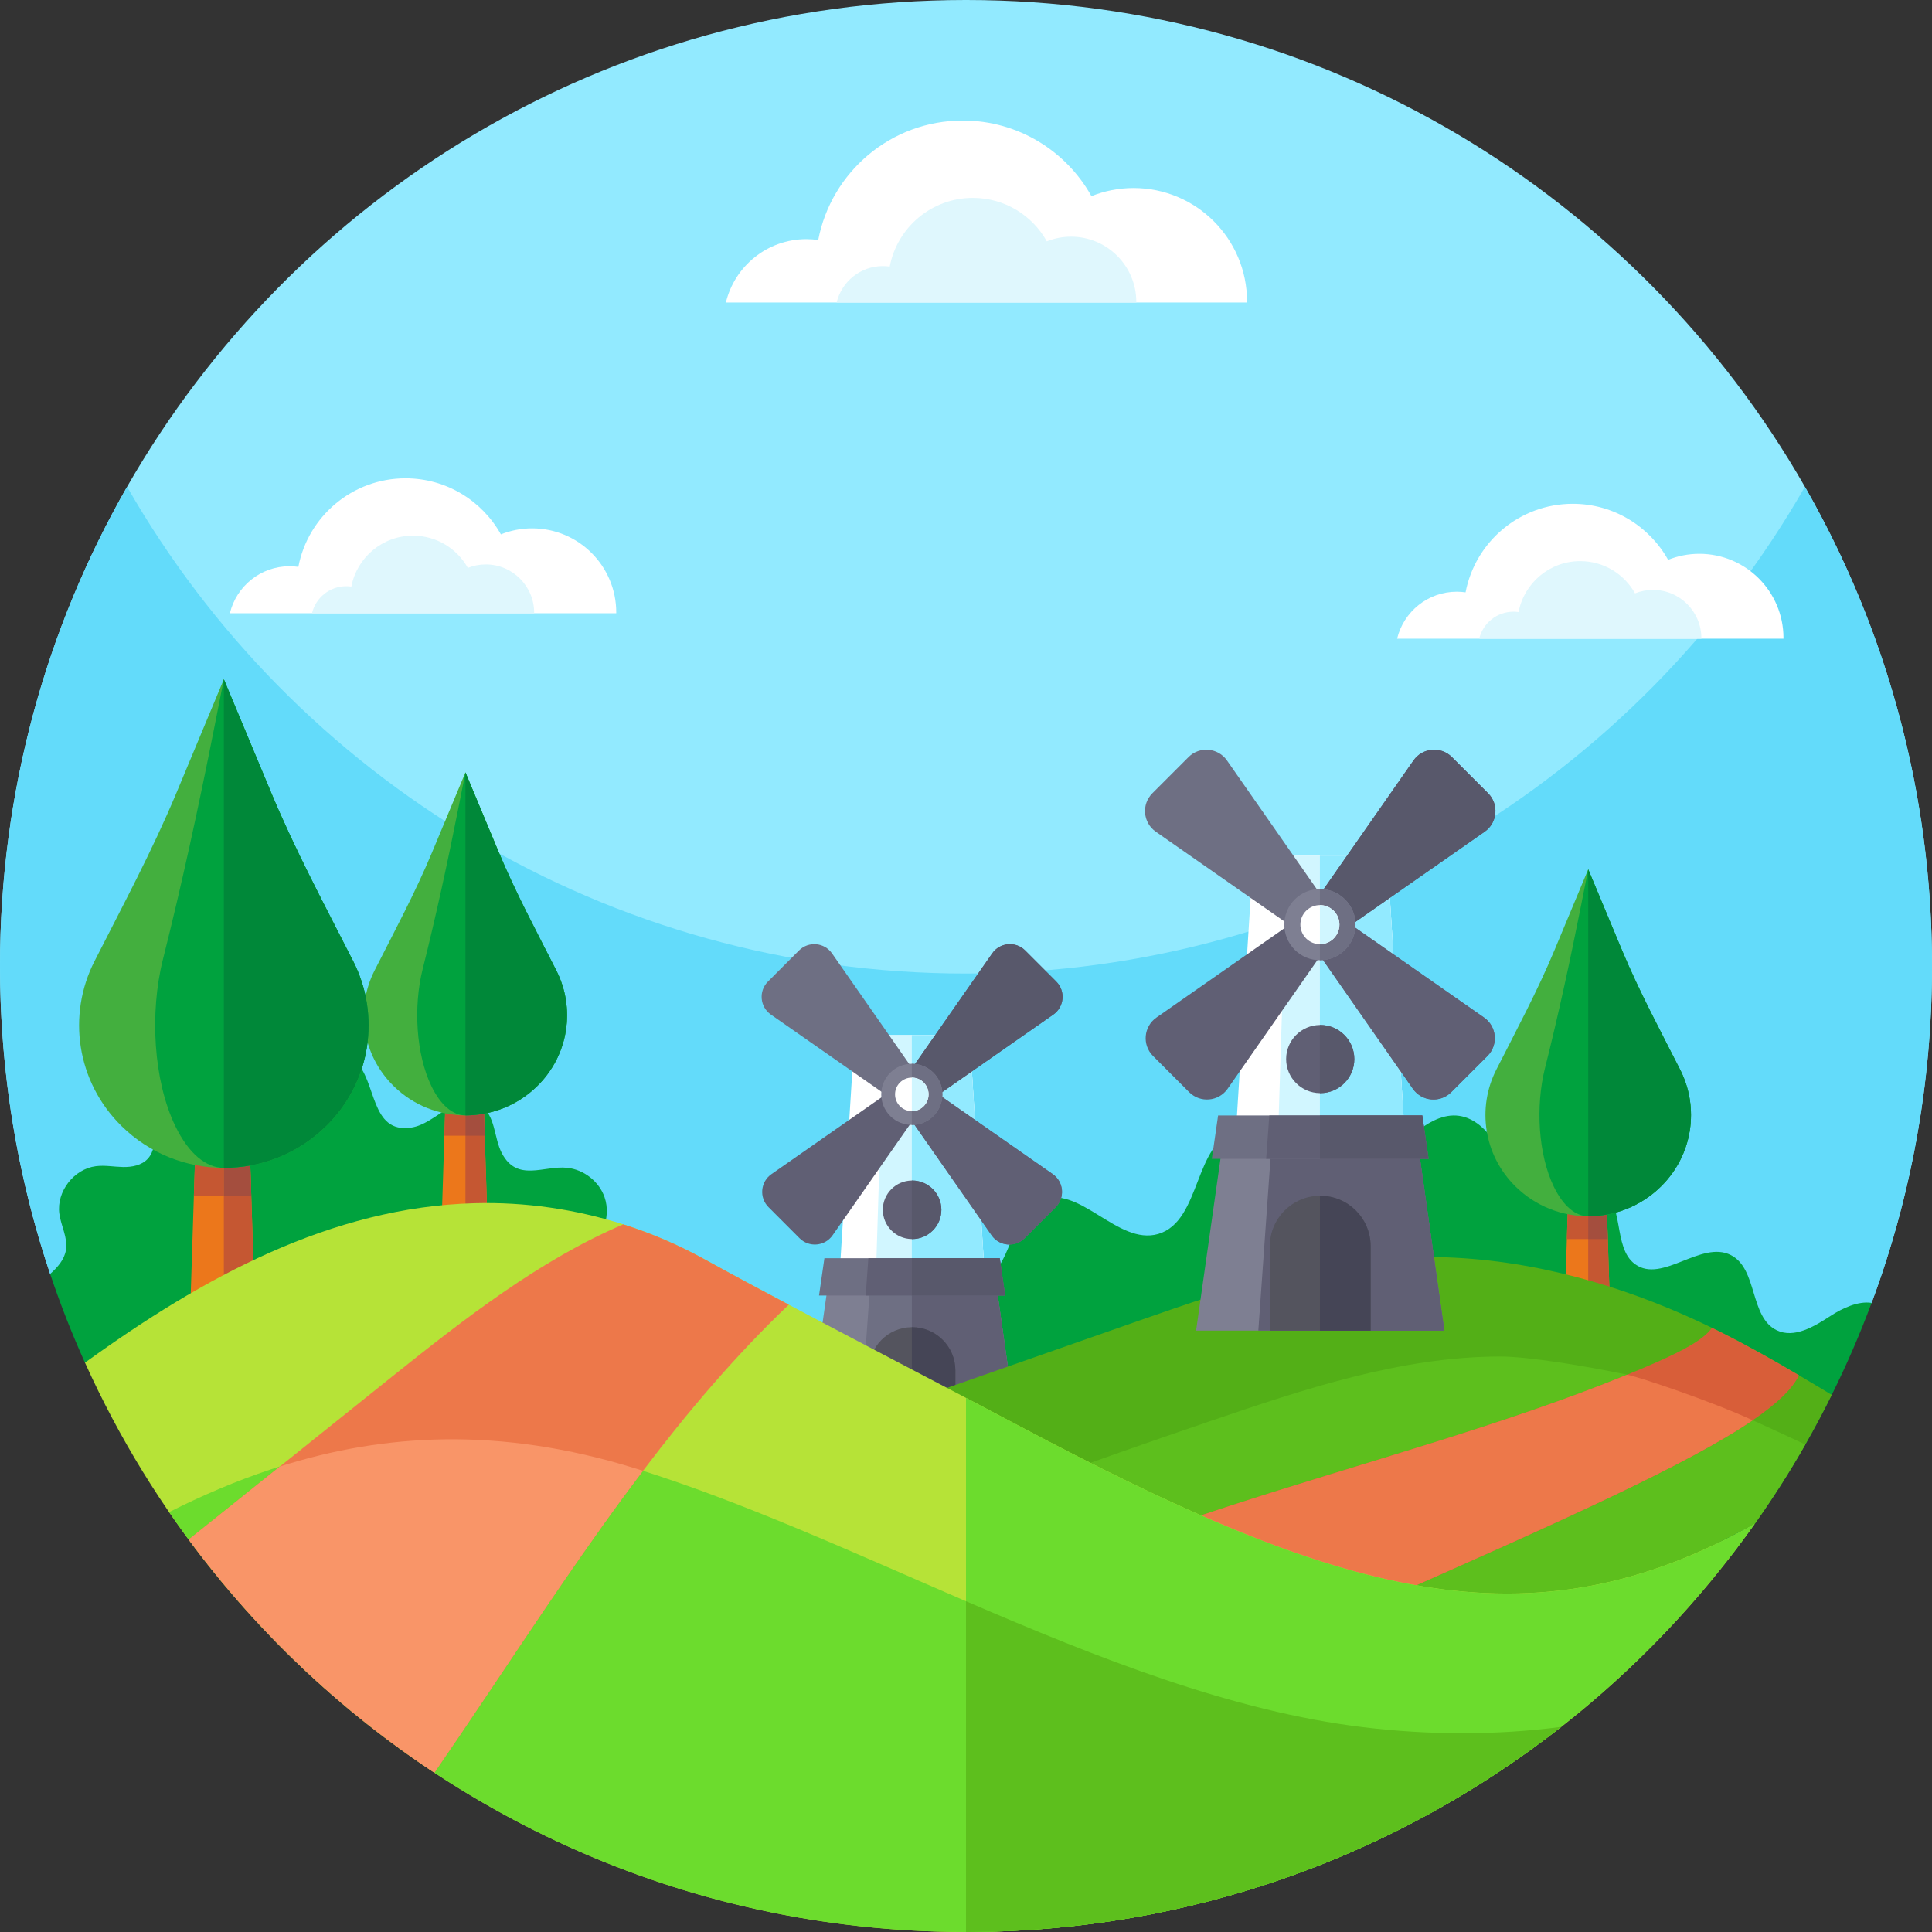 <svg id="Capa_1" enable-background="new 0 0 512 512" height="512" viewBox="0 0 512 512" width="512" xmlns="http://www.w3.org/2000/svg"><rect x="0" y="0" width="512" height="512" fill="#333333" stroke="none"/><g><path d="m512 256c0 31.4-5.66 61.48-16.01 89.28-143.85 99.93-335.05 98.41-477.3-3.79l-5.4-3.88c-6.78-20.17-11.12-41.47-12.66-63.55-.42-5.96-.63-11.99-.63-18.06 0-46.22 12.25-89.57 33.68-127 44.12-77.07 127.16-129 222.32-129s178.2 51.93 222.32 129c12.98 22.67 22.59 47.52 28.15 73.86 3.46 16.36 5.35 33.28 5.52 50.62.01.84.01 1.68.01 2.52z" fill="#92eaff"/><g><path d="m512 256c0 31.4-5.65 61.48-16.01 89.28-143.85 99.93-335.05 98.41-477.3-3.79l-5.4-3.88c-8.62-25.63-13.29-53.08-13.29-81.61 0-46.22 12.25-89.57 33.68-127 44.12 77.07 127.16 129 222.32 129s178.2-51.93 222.32-129c21.43 37.43 33.68 80.78 33.68 127z" fill="#63dbfa"/></g><path d="m495.99 345.28c-3.1 8.34-6.63 16.48-10.56 24.38-2.2 4.46-4.54 8.84-7 13.15-4.14 7.25-8.62 14.27-13.43 21.05-2.09 2.95-4.24 5.86-6.46 8.71h-266.58v-57.57c5.57 4.15 18.64 7.37 28.56-7.88 3.79-5.82 6.64-13.76 13.51-14.77 9.09-1.35 17.08 10.56 25.72 7.43 8.67-3.13 7.5-17.78 15.88-21.62 10.27-4.71 20.48 12.03 31.32 8.85 11.51-3.38 9.33-24.5 20.98-27.37 9.89-2.44 16.83 11.43 26.98 12.3 5.3.45 10.19-2.81 14.13-6.39 5.77-5.24 13.81-13.94 22.39-7.87 3.84 2.73 5.95 7.19 8.53 11.14 2.57 3.94 6.32 7.79 11.03 7.89 4.35.09 8.74-3.07 12.77-1.45 7.08 2.84 3.38 15.3 9.56 19.77 7.19 5.2 17.5-6.45 25.4-2.41 7.14 3.66 4.9 16.44 12.14 19.92 4.63 2.22 9.89-.97 14.19-3.77 3.23-2.11 7.39-4.04 10.94-3.49z" fill="#00a23e"/><g><path d="m426.857 352.624h-12.401l.664-20.78.816-25.528h9.44l.817 25.528z" fill="#ec771b"/><path d="m426.857 352.624h-5.963v-46.308h4.482l.817 25.528z" fill="#c55732"/><path d="m420.894 328.365v-22.049h-4.958l-.705 22.049z" fill="#c55732"/><path d="m426.082 328.365-.706-22.049h-4.482v22.049z" fill="#a44e3e"/><g><path d="m440.153 314.441c-5.333 5.25-12.297 7.875-19.26 7.875-6.962 0-13.925-2.625-19.26-7.875-8.509-8.374-10.21-20.912-5.105-30.952 5.339-10.5 10.915-20.877 15.452-31.748l8.913-21.356 8.898 21.313c4.545 10.887 10.128 21.281 15.472 31.799 5.101 10.038 3.398 22.572-5.11 30.944z" fill="#43af3e"/><path d="m440.153 314.441c-5.333 5.25-12.297 7.875-19.26 7.875-3.303 0-6.606-2.625-9.138-7.875-4.092-8.488-4.866-21.254-2.322-31.361 3.539-14.055 6.674-28.531 9.579-43.199l1.88-9.496 8.898 21.313c4.545 10.887 10.128 21.281 15.472 31.799 5.102 10.038 3.399 22.572-5.109 30.944z" fill="#00a23e"/><path d="m440.153 314.441c-5.333 5.25-12.297 7.875-19.26 7.875v-91.931l8.898 21.313c4.545 10.887 10.128 21.281 15.472 31.799 5.101 10.038 3.398 22.572-5.11 30.944z" fill="#008839"/></g></g><g><g><g><g><path d="m263.521 379.021h-43.615l6.337-101.023c.146-2.078 1.872-3.684 3.95-3.684h23.048c2.078 0 3.804 1.606 3.95 3.684z" fill="#fff"/><path d="m263.521 379.021h-32.674l3.16-101.023c.069-2.078.927-3.684 1.966-3.684h17.269c2.078 0 3.804 1.606 3.95 3.684z" fill="#d1f6ff"/><path d="m263.521 379.021h-21.88v-104.707h11.601c2.078 0 3.804 1.606 3.95 3.684z" fill="#92eaff"/><g><g><path d="m279.142 268.87-34.452 24.044-2.902 4.156-21.142 30.296c-2.044 2.928-6.234 3.297-8.759.773l-8.218-8.227c-2.525-2.516-2.156-6.707.773-8.751l34.452-24.044 2.894-4.148 21.15-30.304c2.044-2.928 6.226-3.298 8.75-.773l8.227 8.227c2.516 2.516 2.146 6.707-.773 8.751z" fill="#605f74"/><path d="m279.142 268.87-34.452 24.044-2.902 4.156v-14.1l21.15-30.304c2.044-2.928 6.226-3.298 8.75-.773l8.227 8.227c2.516 2.515 2.146 6.706-.773 8.75z" fill="#58586b"/><path d="m279.769 319.913-8.227 8.227c-2.525 2.525-6.707 2.155-8.75-.773l-21.15-30.304-2.894-4.148-34.452-24.044c-2.928-2.044-3.298-6.234-.773-8.75l8.218-8.227c2.525-2.525 6.715-2.155 8.759.773l21.142 30.296 2.902 4.156 34.452 24.044c2.919 2.043 3.297 6.233.773 8.75z" fill="#6e6f83"/><path d="m279.769 319.913-8.227 8.227c-2.525 2.525-6.707 2.155-8.75-.773l-21.15-30.304v-14.1l2.902 4.156 34.452 24.044c2.919 2.043 3.297 6.233.773 8.75z" fill="#605f74"/></g><path d="m247.369 295.748c-1.58 1.58-3.65 2.37-5.728 2.37-2.07 0-4.148-.79-5.728-2.37-3.16-3.169-3.16-8.295 0-11.455 1.58-1.58 3.658-2.379 5.728-2.379 2.078 0 4.148.799 5.728 2.379 3.169 3.16 3.169 8.286 0 11.455z" fill="#7e7f92"/><path d="m247.369 295.748c-1.58 1.58-3.65 2.37-5.728 2.37v-16.204c2.078 0 4.148.799 5.728 2.379 3.169 3.16 3.169 8.286 0 11.455z" fill="#6e6f83"/><path d="m244.78 293.162c-.862.876-2 1.299-3.139 1.299-1.124 0-2.263-.423-3.139-1.299-1.737-1.737-1.737-4.555 0-6.292.876-.862 2.015-1.299 3.139-1.299 1.139 0 2.277.438 3.139 1.299 1.737 1.737 1.737 4.555 0 6.292z" fill="#fff"/><path d="m244.78 293.162c-.862.876-2 1.299-3.139 1.299v-8.891c1.139 0 2.277.438 3.139 1.299 1.737 1.738 1.737 4.556 0 6.293z" fill="#d0f6ff"/></g></g><path d="m269.963 382.402h-56.495l6.56-46.234h43.383z" fill="#7e7f92"/><path d="m269.963 382.402h-42.335l3.272-46.234h32.511z" fill="#6e6f83"/><path d="m269.963 382.402h-28.32v-46.234h21.768z" fill="#605f74"/><path d="m266.375 343.321h-49.325l1.425-9.875h46.466z" fill="#6e6f83"/><path d="m266.375 343.321h-36.96l.713-9.875h34.813z" fill="#605f74"/><path d="m253.185 363.192v19.21h-22.936v-19.21c0-6.312 5.101-11.438 11.395-11.473h.069c6.337.001 11.472 5.136 11.472 11.473z" fill="#54545e"/><path d="m253.185 363.192v19.21h-11.541v-30.682h.069c6.337 0 11.472 5.135 11.472 11.472z" fill="#454556"/></g></g><path d="m266.375 343.321h-24.731v-9.875h23.297z" fill="#58586b"/><path d="m249.475 320.608c0 4.285-3.478 7.754-7.754 7.754h-.077c-4.251-.043-7.686-3.495-7.686-7.754s3.435-7.711 7.686-7.754h.077c4.276 0 7.754 3.469 7.754 7.754z" fill="#605f74"/><path d="m249.475 320.608c0 4.285-3.478 7.754-7.754 7.754h-.077v-15.509h.077c4.276.001 7.754 3.47 7.754 7.755z" fill="#58586b"/></g><path d="m485.43 369.66c-2.2 4.46-4.54 8.84-7 13.15-4.14 7.25-8.62 14.27-13.43 21.05l-39.33 20.35c-106.3 55-232.79 54.53-338.68-1.26l-4.6-2.42c20.86-4.14 41.18-8.1 60.95-15.03 52.98-18.55 105.97-37.11 158.95-55.67 12.33-4.31 25.01-8.69 38.27-11.89 10.87-2.62 22.13-4.44 33.9-4.78 3.67-.09 7.31-.05 10.91.14 25.06 1.25 48.63 9 68.31 18.58.72.34 1.42.7 2.13 1.05 7.28 3.65 14.18 7.54 20.93 11.53 2.92 1.72 5.81 3.46 8.69 5.2z" fill="#53af17"/><path d="m478.43 382.81c-4.14 7.25-8.62 14.27-13.43 21.05l-39.33 20.35c-89.75 46.44-193.89 53.33-287.87 20.77 60-23.44 118.39-46.39 182.69-68.29 25-8.52 50.55-17.13 76.97-17.2 7.55-.02 22.77 2.54 33.76 4.81v.01c3.55.74 21.74 6.83 33.27 12.07 4.35 1.97 9.06 4.14 13.94 6.43z" fill="#5dbf1d"/><path d="m476.741 364.456c-1.695 3.602-5.797 7.516-12.248 11.921-16.849 11.503-49.737 26.313-97.747 47.535-29.687 13.116-46.732 37.653-54.256 54.682h-104.37c3.725-9.915 12.436-21.958 29.367-36.81 42.393-37.194 128.686-50.826 193.733-77.475 2.489-1.015 4.937-2.055 7.352-3.111 8.285-3.627 13.181-6.492 15.105-9.317.721.344 1.424.696 2.129 1.048 7.287 3.651 14.181 7.54 20.935 11.527z" fill="#d85e39"/><path d="m154.3 332.04c-4.98 2.52-10.4 3.75-15.51 6.28-5.64 2.79-11.36 6.23-17.25 8.44-.098.048-.196.096-.294.143-19.144 9.347-40.163 14.217-61.467 14.217h-37.259s0 0-.01 0c-3.44-7.64-6.53-15.48-9.22-23.51 1.99-1.79 3.78-3.8 4.19-6.37.53-3.25-1.34-6.39-1.76-9.65-.76-5.83 3.87-11.81 9.7-12.54 2.37-.3 4.76.17 7.15.22s4.98-.43 6.59-2.19c1.7-1.85 1.88-4.57 1.97-7.08.19-5.03-.37-9.35 3.8-12.86 3.02-2.55 7.23-3.69 11.06-2.49 2.94.95 5.36 3.01 7.95 4.69s5.71 3.04 8.71 2.31c7-1.71 12.46-18.5 21.48-10.47 5.72 5.09 3.9 19.37 14.9 17.63 3.3-.52 5.99-2.79 8.86-4.51 2.86-1.72 6.57-2.91 9.44-1.2 4.03 2.39 3.49 8.36 5.67 12.52 4.07 7.75 11.08 3.2 17.33 3.86 4.39.47 8.42 3.6 9.88 7.78 1.89 5.39-.82 12.19-5.91 14.78z" fill="#00a23e"/><g><g><path d="m129.239 325.549h-12.26l.656-20.544.808-25.237h9.332l.808 25.237z" fill="#ec771b"/><path d="m129.239 325.549h-5.895v-45.781h4.431l.808 25.237z" fill="#c55732"/><path d="m123.344 300.968v-21.2h-4.901l-.679 21.2z" fill="#c55732"/><path d="m128.454 300.968-.679-21.2h-4.431v21.2z" fill="#a44e3e"/><g><path d="m142.385 287.8c-5.273 5.191-12.157 7.786-19.041 7.786-6.883 0-13.767-2.595-19.041-7.786-8.412-8.279-10.094-20.674-5.047-30.6 5.278-10.381 10.791-20.64 15.276-31.387l8.812-21.114 8.797 21.071c4.493 10.763 10.013 21.039 15.296 31.437 5.042 9.925 3.358 22.316-5.052 30.593z" fill="#43af3e"/><path d="m142.385 287.8c-5.273 5.191-12.157 7.786-19.041 7.786-3.266 0-6.531-2.595-9.034-7.786-4.046-8.392-4.811-21.013-2.295-31.005 3.498-13.895 6.598-28.207 9.471-42.708l1.858-9.388 8.797 21.071c4.493 10.763 10.013 21.039 15.296 31.437 5.042 9.925 3.358 22.316-5.052 30.593z" fill="#00a23e"/><path d="m142.385 287.8c-5.273 5.191-12.157 7.786-19.041 7.786v-90.887l8.797 21.071c4.493 10.763 10.013 21.039 15.296 31.437 5.042 9.925 3.358 22.316-5.052 30.593z" fill="#008839"/></g></g><g><path d="m67.717 352.178h-17.465l.935-29.266 1.15-35.952h13.295l1.15 35.952z" fill="#ec771b"/><path d="m67.717 352.178h-8.399v-65.218h6.314l1.15 35.952z" fill="#c55732"/><path d="m59.318 316.911v-29.951h-6.981l-.958 29.951z" fill="#c55732"/><path d="m66.59 316.911-.958-29.951h-6.314v29.951z" fill="#a44e3e"/><g><path d="m86.443 298.403c-7.511 7.394-17.318 11.091-27.125 11.091-9.805 0-19.611-3.697-27.125-11.091-11.983-11.794-14.38-29.452-7.19-43.591 7.519-14.788 15.372-29.403 21.761-44.713l12.553-30.078 12.532 30.017c6.401 15.332 14.264 29.971 21.79 44.784 7.184 14.138 4.786 31.79-7.196 43.581z" fill="#43af3e"/><path d="m86.443 298.403c-7.511 7.394-17.318 11.091-27.125 11.091-4.652 0-9.304-3.697-12.869-11.091-5.763-11.954-6.853-29.934-3.269-44.168 4.984-19.794 9.4-40.183 13.491-60.84l2.647-13.374 12.532 30.017c6.401 15.332 14.264 29.971 21.79 44.784 7.183 14.138 4.785 31.79-7.197 43.581z" fill="#00a23e"/><path d="m86.443 298.403c-7.511 7.394-17.318 11.091-27.125 11.091v-129.473l12.532 30.017c6.401 15.332 14.264 29.971 21.79 44.784 7.183 14.138 4.785 31.79-7.197 43.581z" fill="#008839"/></g></g></g><path d="m464.493 376.376c-16.849 11.503-49.737 26.313-97.747 47.535-29.687 13.116-46.732 37.653-54.256 54.682h-104.37c3.725-9.915 12.436-21.958 29.367-36.81 42.393-37.194 128.686-50.826 193.733-77.475 3.554.737 21.737 6.829 33.273 12.068z" fill="#ed784a"/><path d="m465 403.86c-6.12 8.64-12.77 16.89-19.89 24.69-46.66 51.1-113.74 83.22-188.32 83.45h-.79c-74.9 0-142.29-32.17-189.11-83.45-14.46-15.84-26.96-33.5-37.1-52.61-2.58-4.85-5-9.79-7.27-14.82 31.32-22.65 65.29-41.24 103.24-42.26 13.34-.36 26.72 1.57 39.42 5.61 7.35 2.33 14.48 5.38 21.23 9.09 7.2 3.97 14.82 8.06 22.62 12.2 15.51 8.25 31.75 16.69 46.97 24.69 4.72 2.48 9.33 4.92 13.8 7.29 85.32 45.32 135.32 59.71 195.2 26.12z" fill="#b6e337"/><path d="m464.97 403.88c-14.39 20.32-31.67 38.44-51.25 53.77-43.47 34.05-98.22 54.35-157.72 54.35v-141.55c4.72 2.48 9.33 4.92 13.8 7.29 85.3 45.31 135.31 59.71 195.17 26.14z" fill="#6cdc2d"/><path d="m413.72 457.65c-43.47 34.05-98.22 54.35-157.72 54.35-87.68 0-165.06-44.08-211.19-111.28 34.62-17.4 74-26.94 123.57-11.58 28.48 8.84 57.89 22.38 87.62 35.2 35 15.09 70.45 29.18 105.31 33.39 17.5 2.12 35.35 2.16 52.41-.08z" fill="#6cdc2d"/><path d="m413.72 457.64c-43.28 33.91-97.74 54.18-156.93 54.36h-.79v-87.66c35 15.09 70.45 29.18 105.31 33.39 17.5 2.12 35.35 2.16 52.41-.09z" fill="#5dbf1d"/><path d="m209.03 345.76c-14.06 13.4-26.73 28.32-38.63 44.02-14.78 19.48-28.38 40.15-42.06 60.51-4.35 6.49-8.75 13-13.22 19.49-25.17-16.62-47.23-37.57-65.12-61.79 8.06-6.45 16.12-12.91 24.18-19.36 9.93-7.96 19.87-15.91 29.8-23.87 19.01-15.21 39.09-30.88 61.2-40.29 7.35 2.33 14.48 5.38 21.23 9.09 7.2 3.97 14.82 8.06 22.62 12.2z" fill="#ed784a"/><path d="m170.4 389.78c-14.78 19.48-28.38 40.15-42.06 60.51-4.35 6.49-8.75 13-13.22 19.49-25.17-16.62-47.23-37.57-65.12-61.79 8.06-6.45 16.12-12.91 24.18-19.36 27.39-8.66 58.1-10.68 94.2.51.67.21 1.35.42 2.02.64z" fill="#f99568"/><g><g><g><g><path d="m375.267 348.682h-50.79l7.38-117.642c.17-2.42 2.18-4.29 4.6-4.29h26.84c2.42 0 4.43 1.87 4.6 4.29z" fill="#fff"/><path d="m375.267 348.682h-38.05l3.68-117.642c.08-2.42 1.08-4.29 2.29-4.29h20.11c2.42 0 4.43 1.87 4.6 4.29z" fill="#d1f6ff"/><path d="m375.267 348.682h-25.48v-121.932h13.51c2.42 0 4.43 1.87 4.6 4.29z" fill="#92eaff"/><g><g><path d="m393.457 220.41-40.12 28-3.38 4.84-24.62 35.28c-2.38 3.41-7.26 3.84-10.2.9l-9.57-9.58c-2.94-2.93-2.51-7.81.9-10.19l40.12-28 3.37-4.83 24.63-35.29c2.38-3.41 7.25-3.84 10.19-.9l9.58 9.58c2.93 2.93 2.5 7.81-.9 10.19z" fill="#605f74"/><path d="m393.457 220.41-40.12 28-3.38 4.84v-16.42l24.63-35.29c2.38-3.41 7.25-3.84 10.19-.9l9.58 9.58c2.93 2.93 2.5 7.81-.9 10.19z" fill="#58586b"/><path d="m394.187 279.85-9.58 9.58c-2.94 2.94-7.81 2.51-10.19-.9l-24.63-35.29-3.37-4.83-40.12-28c-3.41-2.38-3.84-7.26-.9-10.19l9.57-9.58c2.94-2.94 7.82-2.51 10.2.9l24.62 35.28 3.38 4.84 40.12 28c3.4 2.38 3.84 7.26.9 10.19z" fill="#6e6f83"/><path d="m394.187 279.85-9.58 9.58c-2.94 2.94-7.81 2.51-10.19-.9l-24.63-35.29v-16.42l3.38 4.84 40.12 28c3.4 2.38 3.84 7.26.9 10.19z" fill="#605f74"/></g><path d="m356.457 251.71c-1.84 1.84-4.25 2.76-6.67 2.76-2.41 0-4.83-.92-6.67-2.76-3.68-3.69-3.68-9.66 0-13.34 1.84-1.84 4.26-2.77 6.67-2.77 2.42 0 4.83.93 6.67 2.77 3.69 3.68 3.69 9.65 0 13.34z" fill="#7e7f92"/><path d="m356.457 251.71c-1.84 1.84-4.25 2.76-6.67 2.76v-18.87c2.42 0 4.83.93 6.67 2.77 3.69 3.68 3.69 9.65 0 13.34z" fill="#6e6f83"/><path d="m353.443 248.699c-1.003 1.02-2.329 1.513-3.655 1.513-1.309 0-2.635-.493-3.655-1.513-2.023-2.023-2.023-5.305 0-7.328 1.02-1.003 2.346-1.513 3.655-1.513 1.326 0 2.652.51 3.655 1.513 2.023 2.023 2.023 5.305 0 7.328z" fill="#fff"/><path d="m353.443 248.699c-1.003 1.02-2.329 1.513-3.655 1.513v-10.354c1.326 0 2.652.51 3.655 1.513 2.023 2.023 2.023 5.305 0 7.328z" fill="#d0f6ff"/></g></g><path d="m382.769 352.62h-65.79l7.64-53.84h50.52z" fill="#7e7f92"/><path d="m382.769 352.62h-49.3l3.81-53.84h37.86z" fill="#605f74"/><path d="m382.769 352.62h-32.98v-53.84h25.35z" fill="#605f74"/><path d="m378.59 307.11h-57.44l1.66-11.5h54.11z" fill="#6e6f83"/><path d="m378.59 307.11h-43.04l.83-11.5h40.54z" fill="#605f74"/><path d="m363.23 330.25v22.37h-26.71v-22.37c0-7.35 5.94-13.32 13.27-13.36h.08c7.38 0 13.36 5.98 13.36 13.36z" fill="#54545e"/><path d="m363.23 330.25v22.37h-13.44v-35.73h.08c7.38 0 13.36 5.98 13.36 13.36z" fill="#454556"/></g></g><path d="m378.59 307.11h-28.8v-11.5h27.13z" fill="#58586b"/><path d="m358.91 280.66c0 4.99-4.05 9.03-9.03 9.03h-.09c-4.95-.05-8.95-4.07-8.95-9.03s4-8.98 8.95-9.03h.09c4.98 0 9.03 4.04 9.03 9.03z" fill="#605f74"/><path d="m358.91 280.66c0 4.99-4.05 9.03-9.03 9.03h-.09v-18.06h.09c4.98 0 9.03 4.04 9.03 9.03z" fill="#58586b"/></g><g><path d="m163.309 162.516c0-.067.005-.134.005-.201 0-12.315-9.983-22.297-22.298-22.297-2.926 0-5.717.569-8.276 1.594-4.945-8.858-14.405-14.852-25.27-14.852-14.109 0-25.853 10.105-28.405 23.47-.761-.109-1.538-.169-2.329-.169-7.671 0-14.098 5.311-15.817 12.455z" fill="#fff"/><path d="m141.554 162.516c0-.039.003-.077.003-.116 0-7.081-5.74-12.821-12.821-12.821-1.682 0-3.287.327-4.759.916-2.843-5.094-8.283-8.54-14.531-8.54-8.113 0-14.866 5.81-16.334 13.496-.438-.063-.884-.097-1.339-.097-4.411 0-8.107 3.054-9.095 7.162z" fill="#dff7fd"/></g><g><path d="m472.634 169.264c0-.067.005-.133.005-.201 0-12.314-9.983-22.298-22.297-22.298-2.926 0-5.717.569-8.276 1.594-4.945-8.858-14.405-14.851-25.27-14.851-14.109 0-25.853 10.104-28.405 23.47-.761-.109-1.538-.169-2.329-.169-7.671 0-14.098 5.31-15.816 12.454h102.388z" fill="#fff"/><path d="m450.878 169.264c0-.039.003-.077.003-.116 0-7.081-5.74-12.821-12.822-12.821-1.682 0-3.287.327-4.759.916-2.843-5.094-8.283-8.54-14.531-8.54-8.113 0-14.866 5.81-16.334 13.496-.438-.063-.884-.097-1.339-.097-4.411 0-8.107 3.054-9.095 7.162z" fill="#dff7fd"/></g><g><path d="m330.474 80.173c.001-.091.007-.18.007-.271 0-16.611-13.466-30.076-30.076-30.076-3.946 0-7.711.768-11.164 2.15-6.669-11.948-19.431-20.033-34.086-20.033-19.032 0-34.872 13.63-38.315 31.659-1.026-.147-2.074-.227-3.141-.227-10.348 0-19.017 7.163-21.334 16.8h138.109z" fill="#fff"/><path d="m301.129 80.173c0-.052.004-.104.004-.156 0-9.552-7.743-17.294-17.294-17.294-2.269 0-4.434.441-6.419 1.236-3.835-6.871-11.173-11.519-19.6-11.519-10.944 0-20.052 7.837-22.032 18.204-.59-.084-1.193-.131-1.806-.131-5.95 0-10.935 4.119-12.268 9.66z" fill="#dff7fd"/></g></g></svg>